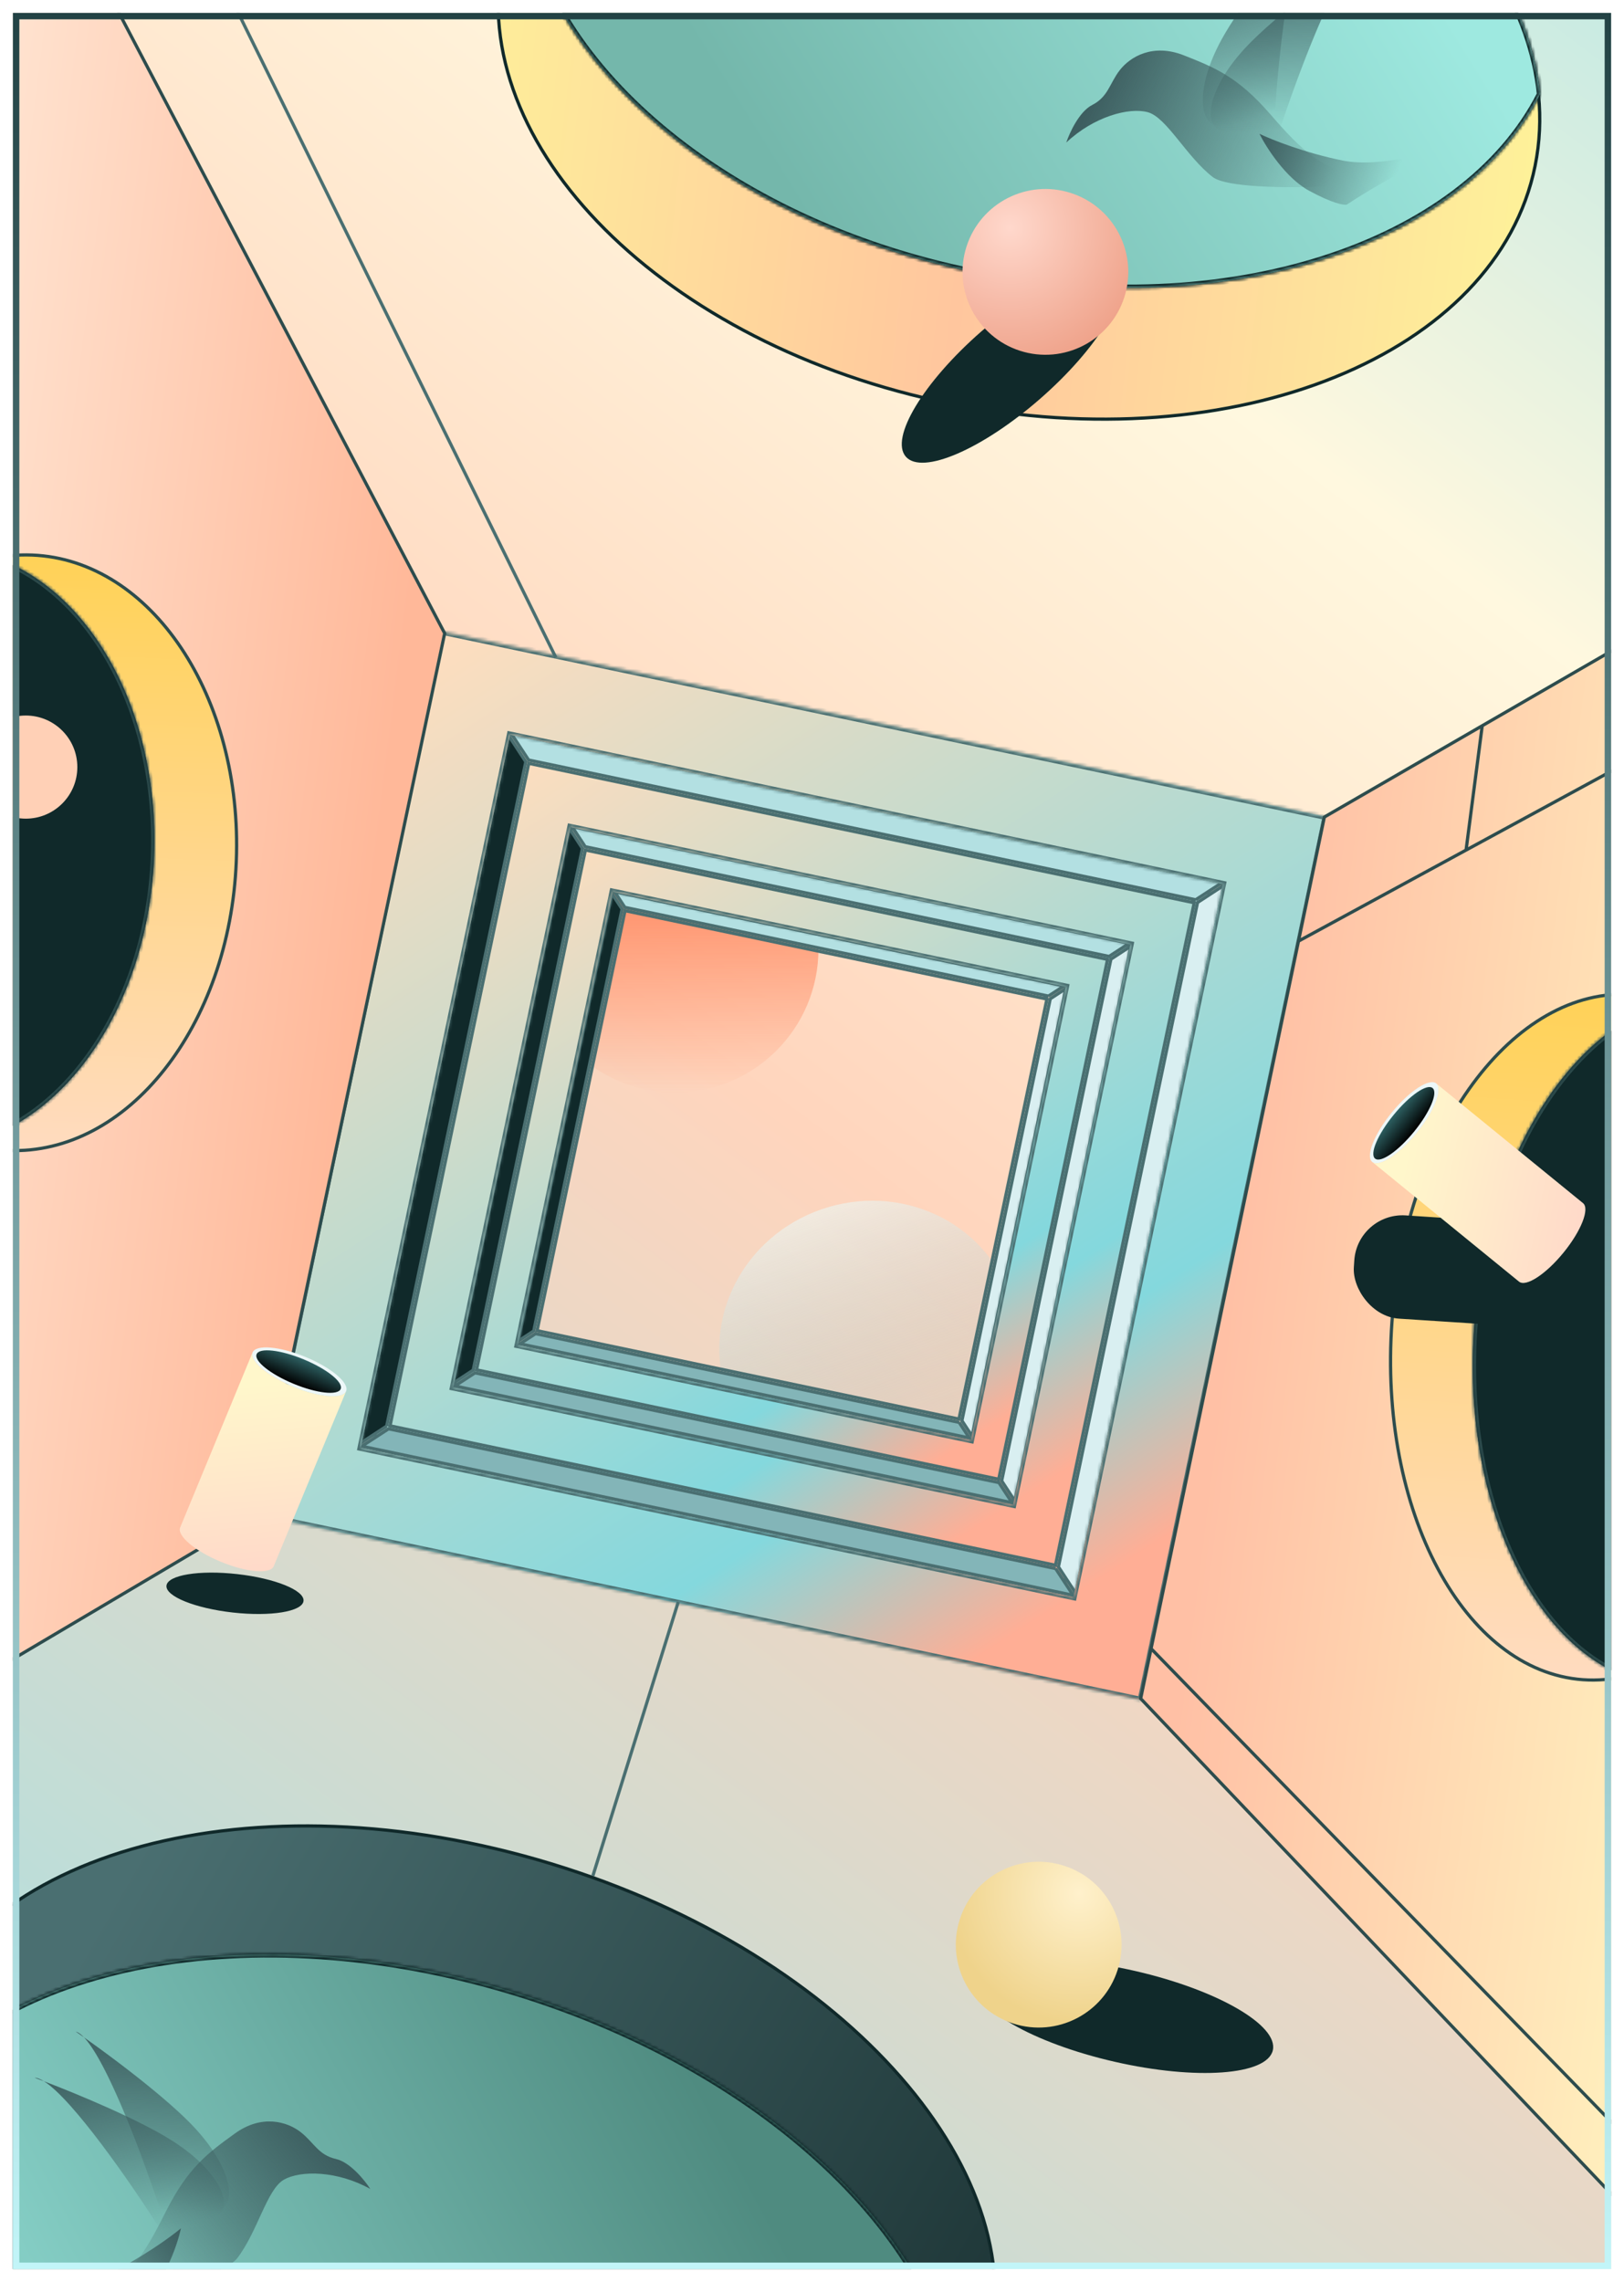 <svg width="504" height="708" viewBox="0 0 504 708" fill="none" xmlns="http://www.w3.org/2000/svg"><g filter="url(#unirep-features__a)"><g clip-path="url(#unirep-features__b)"><path fill="url(#unirep-features__c)" d="M4 0h496v700H4z"/><path opacity=".5" d="M225.582 428.546c-8.053-23.264 5.091-48.933 29.359-57.334 24.269-8.401 50.47 3.646 58.524 26.91l20.094 58.045-87.882 30.424-20.095-58.045Z" fill="url(#unirep-features__d)"/><circle cx="209.5" cy="290.5" r="44.5" fill="url(#unirep-features__e)"/><path d="m298.529 436.774 3.162 4.836 29.089-138.879-4.837 3.161-27.414 130.882Z" fill="#D9EFF1" stroke="#4A6F71"/><path d="m297.671 437.316 3.179 4.841-139.494-29.218 4.854-3.158 131.461 27.535Z" fill="#83B5B8" stroke="#4A6F71"/><path d="m325.375 305.051 4.854-3.158-139.494-29.217 3.179 4.84 131.461 27.535Z" fill="#B3E0E2" stroke="#4A6F71"/><path d="m165.642 408.94-4.837 3.161 29.089-138.879 3.161 4.837-27.413 130.881Z" fill="#10292A" stroke="#4A6F71"/><mask id="unirep-features__g" fill="#fff"><path fill-rule="evenodd" clip-rule="evenodd" d="m351.082 288.863-174.219-36.491-36.491 174.22 174.219 36.49 36.491-174.219Zm-20.318 13.281-140.62-29.453-29.453 140.62 140.619 29.453 29.454-140.62Z"/></mask><path fill-rule="evenodd" clip-rule="evenodd" d="m351.082 288.863-174.219-36.491-36.491 174.22 174.219 36.49 36.491-174.219Zm-20.318 13.281-140.62-29.453-29.453 140.62 140.619 29.453 29.454-140.62Z" fill="url(#unirep-features__f)"/><path d="m176.863 252.372.205-.979-.979-.205-.205.979.979.205Zm174.219 36.491.979.205.205-.979-.979-.205-.205.979Zm-210.71 137.729-.979-.205-.205.978.979.205.205-.978Zm174.219 36.49-.205.979.979.205.205-.979-.979-.205ZM190.144 272.691l.205-.979-.979-.205-.205.979.979.205Zm140.62 29.453.979.205.205-.979-.979-.205-.205.979ZM160.691 413.311l-.979-.205-.205.978.979.205.205-.978Zm140.619 29.453-.205.979.979.205.205-.979-.979-.205ZM176.658 253.351l174.219 36.491.41-1.958-174.219-36.491-.41 1.958Zm-35.307 173.446 36.491-174.22-1.958-.41-36.491 174.22 1.958.41Zm173.445 35.307-174.219-36.491-.41 1.957 174.219 36.491.41-1.957Zm35.308-173.446-36.491 174.219 1.957.41 36.491-174.219-1.957-.41Zm-160.165-14.989 140.62 29.454.41-1.958-140.62-29.453-.41 1.957Zm-28.27 139.847 29.454-140.62-1.958-.41-29.453 140.62 1.957.41Zm139.846 28.269-140.619-29.453-.41 1.957 140.619 29.454.41-1.958Zm28.27-139.846-29.453 140.62 1.957.41 29.454-140.62-1.958-.41Z" fill="#4A6F71" mask="url(#unirep-features__g)"/><path stroke="#4A6F71" d="m193.974 278.55 130.93 27.424-27.294 130.308-130.93-27.424z"/><path d="m310.863 455.449 4.09 6.257L351.022 289.5l-6.257 4.09-33.902 161.859Z" fill="#D9EFF1" stroke="#4A6F71"/><path d="m309.999 455.99 4.113 6.262-172.968-36.229 6.28-4.085 162.575 34.052Z" fill="#83B5B8" stroke="#4A6F71"/><path d="m344.191 292.747 6.28-4.085-172.968-36.229 4.113 6.262 162.575 34.052Z" fill="#B3E0E2" stroke="#4A6F71"/><path d="m146.851 421.096-6.257 4.09 36.069-172.206 4.09 6.257-33.902 161.859Z" fill="#10292A" stroke="#4A6F71"/><mask id="unirep-features__i" fill="#fff"><path fill-rule="evenodd" clip-rule="evenodd" d="m375.941 272.614-215.327-45.101-45.101 215.327 215.327 45.101 45.101-215.327Zm-25.112 16.415-173.8-36.403-36.403 173.8 173.8 36.403 36.403-173.8Z"/></mask><path fill-rule="evenodd" clip-rule="evenodd" d="m375.941 272.614-215.327-45.101-45.101 215.327 215.327 45.101 45.101-215.327Zm-25.112 16.415-173.8-36.403-36.403 173.8 173.8 36.403 36.403-173.8Z" fill="url(#unirep-features__h)"/><path d="m160.614 227.513.205-.979-.979-.205-.205.979.979.205Zm215.327 45.101.979.205.205-.979-.979-.205-.205.979ZM115.513 442.84l-.979-.205-.205.979.979.205.205-.979Zm215.327 45.101-.205.979.979.205.205-.979-.979-.205ZM177.029 252.626l.205-.979-.979-.205-.205.979.979.205Zm173.8 36.403.978.205.205-.979-.978-.205-.205.979ZM140.626 426.426l-.979-.205-.205.978.979.206.205-.979Zm173.8 36.403-.205.979.978.205.205-.979-.978-.205ZM160.409 228.492l215.327 45.101.41-1.958-215.327-45.101-.41 1.958Zm-43.917 214.553 45.101-215.327-1.958-.41-45.101 215.327 1.958.41Zm214.553 43.918-215.327-45.101-.41 1.957 215.327 45.101.41-1.957Zm43.918-214.554-45.101 215.327 1.957.41 45.101-215.327-1.957-.41Zm-198.139-18.804 173.8 36.403.41-1.958-173.8-36.403-.41 1.958Zm-35.22 173.026 36.403-173.8-1.957-.41-36.403 173.8 1.957.41Zm173.027 35.219-173.8-36.403-.41 1.958 173.8 36.403.41-1.958Zm35.219-173.026-36.403 173.8 1.957.41 36.403-173.8-1.957-.41Z" fill="#4A6F71" mask="url(#unirep-features__i)"/><path stroke="#4A6F71" d="m181.671 259.728 162.054 33.943-33.782 161.286-162.055-33.943z"/><path d="m328.482 482.127 5.416 8.287 46.042-219.816-8.287 5.416-43.171 206.113Z" fill="#D9EFF1" stroke="#4A6F71"/><path d="m327.611 482.668 5.447 8.292-220.787-46.244 8.316-5.41 207.024 43.362Z" fill="#83B5B8" stroke="#4A6F71"/><path d="m371.072 275.17 8.317-5.41-220.787-46.244 5.446 8.292 207.024 43.362Z" fill="#B3E0E2" stroke="#4A6F71"/><path d="m120.006 438.461-8.286 5.417 46.041-219.816 5.416 8.286-43.171 206.113Z" fill="#10292A" stroke="#4A6F71"/><mask id="unirep-features__k" fill="#fff"><path fill-rule="evenodd" clip-rule="evenodd" d="M411.454 249.401 137.401 192 80 466.053l274.053 57.401 57.401-274.053Zm-31.961 20.892-221.2-46.331-46.331 221.2 221.2 46.331 46.331-221.2Z"/></mask><path fill-rule="evenodd" clip-rule="evenodd" d="M411.454 249.401 137.401 192 80 466.053l274.053 57.401 57.401-274.053Zm-31.961 20.892-221.2-46.331-46.331 221.2 221.2 46.331 46.331-221.2Z" fill="url(#unirep-features__j)"/><path d="m137.401 192 .205-.979-.978-.205-.205.979.978.205Zm274.053 57.401.979.205.205-.978-.979-.205-.205.978ZM80 466.053l-.979-.205-.205.979.979.205.205-.979Zm274.053 57.401-.205.979.979.205.205-.979-.979-.205Zm-195.76-299.492.205-.979-.979-.205-.205.979.979.205Zm221.2 46.331.978.205.206-.979-.979-.205-.205.979ZM111.962 445.162l-.979-.205-.205.978.979.205.205-.978Zm221.2 46.331-.205.979.978.205.205-.979-.978-.205ZM137.196 192.979l274.053 57.401.41-1.957-274.053-57.402-.41 1.958ZM80.979 466.258l57.401-274.053-1.957-.41-57.402 274.053 1.958.41Zm273.279 56.218L80.205 465.074l-.41 1.958 274.053 57.401.41-1.957Zm56.218-273.28-57.402 274.053 1.958.41 57.401-274.053-1.957-.41ZM158.088 224.94l221.2 46.332.41-1.958-221.2-46.331-.41 1.957ZM112.94 445.367l46.332-221.2-1.958-.41-46.331 221.2 1.957.41Zm220.427 45.147-221.2-46.331-.41 1.957 221.2 46.332.41-1.958Zm45.147-220.426-46.331 221.2 1.957.41 46.331-221.2-1.957-.41Z" fill="#4A6F71" mask="url(#unirep-features__k)"/><path stroke="#4A6F71" d="m164.096 232.84 206.518 43.257-43.051 205.54-206.519-43.257z"/><path d="M507 684 354 523l3.23-15.5L402.976 288 411 249.5l49-28.328L507 194v490Z" fill="url(#unirep-features__l)"/><path d="M402.976 288 411 249.5l49-28.328M402.976 288l52.012-28.25M402.976 288 357.23 507.5M507 231.5V194l-47 27.172m47 10.328-52.012 28.25M507 231.5v430m-52.012-401.75L460 221.172M357.23 507.5 354 523l153 161v-22.5m-149.77-154L507 661.5" stroke="#2D4C4D"/><path d="M431.993 406.03c2.128-29.405 11.581-55.458 25.116-73.81 13.541-18.358 31.115-28.951 49.503-27.621 18.388 1.331 34.254 14.344 45.01 34.461 10.752 20.109 16.355 47.251 14.227 76.656-2.128 29.405-11.58 55.458-25.116 73.81-13.54 18.358-31.114 28.951-49.502 27.62-18.388-1.33-34.254-14.344-45.01-34.46-10.753-20.109-16.356-47.252-14.228-76.656Z" fill="url(#unirep-features__m)" stroke="#2D4C4D"/><mask id="unirep-features__n" fill="#fff"><path fill-rule="evenodd" clip-rule="evenodd" d="M505.063 516.429c-30.704-11.424-51.315-56.672-47.529-108.989 3.729-51.531 29.894-92.867 61.285-100.677 30.703 11.424 51.315 56.673 47.529 108.99-3.729 51.53-29.894 92.866-61.285 100.676Z"/></mask><path fill-rule="evenodd" clip-rule="evenodd" d="M505.063 516.429c-30.704-11.424-51.315-56.672-47.529-108.989 3.729-51.531 29.894-92.867 61.285-100.677 30.703 11.424 51.315 56.673 47.529 108.99-3.729 51.53-29.894 92.866-61.285 100.676Z" fill="#0C1820"/><path d="m505.063 516.429-.349.937.29.108.3-.074-.241-.971Zm13.756-209.666.349-.937-.29-.108-.3.075.241.97Zm-13.408 208.729c-15.015-5.587-27.681-19.499-36.132-38.627-8.444-19.113-12.63-43.339-10.748-69.353l-1.995-.144c-1.903 26.302 2.323 50.859 10.914 70.305 8.584 19.431 21.576 33.856 37.264 39.693l.697-1.874Zm-46.88-107.98c1.854-25.623 9.286-48.681 20.123-66.282 10.847-17.613 25.047-29.675 40.406-33.496l-.482-1.941c-16.032 3.988-30.61 16.499-41.627 34.389-11.024 17.903-18.54 41.278-20.415 67.186l1.995.144ZM518.47 307.7c15.016 5.587 27.682 19.499 36.132 38.627 8.444 19.114 12.631 43.339 10.749 69.353l1.994.145c1.904-26.303-2.322-50.86-10.913-70.306-8.585-19.431-21.576-33.856-37.264-39.693l-.698 1.874Zm46.881 107.98c-1.855 25.624-9.286 48.682-20.124 66.282-10.846 17.613-25.046 29.676-40.406 33.497l.483 1.941c16.032-3.989 30.61-16.5 41.626-34.389 11.025-17.904 18.541-41.279 20.415-67.186l-1.994-.145Z" fill="#4A696A" mask="url(#unirep-features__n)"/><mask id="unirep-features__o" fill="#fff"><path fill-rule="evenodd" clip-rule="evenodd" d="M505.063 516.429c-30.704-11.424-51.315-56.672-47.529-108.989 3.729-51.531 29.894-92.867 61.285-100.677 30.703 11.424 51.315 56.673 47.529 108.99-3.729 51.53-29.894 92.866-61.285 100.676Z"/></mask><path fill-rule="evenodd" clip-rule="evenodd" d="M505.063 516.429c-30.704-11.424-51.315-56.672-47.529-108.989 3.729-51.531 29.894-92.867 61.285-100.677 30.703 11.424 51.315 56.673 47.529 108.99-3.729 51.53-29.894 92.866-61.285 100.676Z" fill="#10292A"/><path d="m505.063 516.429-.349.937.29.108.3-.074-.241-.971Zm13.756-209.666.349-.937-.29-.108-.3.075.241.97Zm-13.408 208.729c-15.015-5.587-27.681-19.499-36.132-38.627-8.444-19.113-12.63-43.339-10.748-69.353l-1.995-.144c-1.903 26.302 2.323 50.859 10.914 70.305 8.584 19.431 21.576 33.856 37.264 39.693l.697-1.874Zm-46.88-107.98c1.854-25.623 9.286-48.681 20.123-66.282 10.847-17.613 25.047-29.675 40.406-33.496l-.482-1.941c-16.032 3.988-30.61 16.499-41.627 34.389-11.024 17.903-18.54 41.278-20.415 67.186l1.995.144ZM518.47 307.7c15.016 5.587 27.682 19.499 36.132 38.627 8.444 19.114 12.631 43.339 10.749 69.353l1.994.145c1.904-26.303-2.322-50.86-10.913-70.306-8.585-19.431-21.576-33.856-37.264-39.693l-.698 1.874Zm46.881 107.98c-1.855 25.624-9.286 48.682-20.124 66.282-10.846 17.613-25.046 29.676-40.406 33.497l.483 1.941c16.032-3.989 30.61-16.5 41.626-34.389 11.025-17.904 18.541-41.279 20.415-67.186l-1.994-.145Z" fill="#2D4C4D" mask="url(#unirep-features__o)"/><rect x="421.266" y="372.121" width="63" height="32.099" rx="15" transform="rotate(3.717 421.266 372.121)" fill="#10292A"/><ellipse cx="435.811" cy="344.344" rx="15.713" ry="5.01" transform="rotate(-50.815 435.811 344.344)" fill="#ECF7F8"/><ellipse cx="435.667" cy="344.521" rx="14.119" ry="4.099" transform="rotate(-50.815 435.667 344.521)" fill="url(#unirep-features__p)"/><path d="M445.739 332.165c2.144 1.749-.562 8.619-6.045 15.345-5.483 6.726-11.666 10.762-13.811 9.013l45.539 37.121c2.145 1.749 8.328-2.287 13.811-9.013 5.483-6.727 8.189-13.596 6.045-15.345l-45.539-37.121Z" fill="url(#unirep-features__q)"/><path d="m-15 522 95.5-56.5 57.5-273L-24.5-117l9.5 639Z" fill="url(#unirep-features__r)" stroke="#2D4C4D"/><path d="M294.773 121.19c-44.286-8.952-81.95-28.963-107.047-54.053-25.101-25.094-37.593-55.218-31.686-84.439 5.907-29.22 29.12-52.127 61.997-65.499 32.873-13.37 75.352-17.18 119.638-8.227s81.949 28.964 107.047 54.054c25.101 25.093 37.593 55.217 31.685 84.438-5.907 29.22-29.119 52.127-61.996 65.499-32.873 13.371-75.352 17.18-119.638 8.227Z" fill="url(#unirep-features__s)" stroke="#10292A"/><mask id="unirep-features__t" fill="#fff"><path fill-rule="evenodd" clip-rule="evenodd" d="M477.956 25.22c-23.801 46.802-96.898 71.126-175.626 55.21-77.545-15.675-134.892-65.204-140.182-116.736 23.801-46.804 96.898-71.128 175.626-55.212 77.545 15.676 134.892 65.205 140.182 116.737Z"/></mask><path fill-rule="evenodd" clip-rule="evenodd" d="M477.956 25.22c-23.801 46.802-96.898 71.126-175.626 55.21-77.545-15.675-134.892-65.204-140.182-116.736 23.801-46.804 96.898-71.128 175.626-55.212 77.545 15.676 134.892 65.205 140.182 116.737Z" fill="#0C1820"/><path d="m477.956 25.22.891.453.134-.263-.03-.293-.995.102ZM162.148-36.307l-.891-.454-.134.263.03.293.995-.102Zm314.917 61.072c-11.744 23.093-35.706 40.738-66.629 50.626-30.911 9.885-68.693 11.987-107.908 4.059l-.396 1.96c39.513 7.988 77.644 5.885 108.913-4.114 31.258-9.995 55.745-27.914 67.802-51.624l-1.782-.907ZM302.528 79.451c-38.625-7.808-72.19-24.043-96.74-44.708-24.56-20.672-40.034-45.719-42.645-71.152l-1.99.205c2.68 26.1 18.524 51.583 43.347 72.477 24.831 20.902 58.712 37.27 97.632 45.138l.396-1.96ZM163.039-35.853c11.744-23.093 35.706-40.738 66.629-50.626 30.912-9.885 68.693-11.987 107.908-4.059l.396-1.96c-39.513-7.988-77.644-5.885-108.913 4.114-31.258 9.995-55.745 27.914-67.802 51.624l1.782.907Zm174.537-54.685c38.625 7.808 72.19 24.043 96.741 44.708 24.559 20.672 40.033 45.719 42.644 71.15l1.99-.204c-2.68-26.1-18.524-51.583-43.347-72.477-24.831-20.902-58.712-37.27-97.632-45.138l-.396 1.96Z" fill="#10292A" mask="url(#unirep-features__t)"/><mask id="unirep-features__v" fill="#fff"><path fill-rule="evenodd" clip-rule="evenodd" d="M477.956 25.22c-23.801 46.802-96.898 71.126-175.626 55.21-77.545-15.675-134.892-65.204-140.182-116.736 23.801-46.804 96.898-71.128 175.626-55.212 77.545 15.676 134.892 65.205 140.182 116.737Z"/></mask><path fill-rule="evenodd" clip-rule="evenodd" d="M477.956 25.22c-23.801 46.802-96.898 71.126-175.626 55.21-77.545-15.675-134.892-65.204-140.182-116.736 23.801-46.804 96.898-71.128 175.626-55.212 77.545 15.676 134.892 65.205 140.182 116.737Z" fill="url(#unirep-features__u)"/><path d="m477.956 25.22.891.453.134-.263-.03-.293-.995.102ZM162.148-36.307l-.891-.454-.134.263.03.293.995-.102Zm314.917 61.072c-11.744 23.093-35.706 40.738-66.629 50.626-30.911 9.885-68.693 11.987-107.908 4.059l-.396 1.96c39.513 7.988 77.644 5.885 108.913-4.114 31.258-9.995 55.745-27.914 67.802-51.624l-1.782-.907ZM302.528 79.451c-38.625-7.808-72.19-24.043-96.74-44.708-24.56-20.672-40.034-45.719-42.645-71.152l-1.99.205c2.68 26.1 18.524 51.583 43.347 72.477 24.831 20.902 58.712 37.27 97.632 45.138l.396-1.96ZM163.039-35.853c11.744-23.093 35.706-40.738 66.629-50.626 30.912-9.885 68.693-11.987 107.908-4.059l.396-1.96c-39.513-7.988-77.644-5.885-108.913 4.114-31.258 9.995-55.745 27.914-67.802 51.624l1.782.907Zm174.537-54.685c38.625 7.808 72.19 24.043 96.741 44.708 24.559 20.672 40.033 45.719 42.644 71.15l1.99-.204c-2.68-26.1-18.524-51.583-43.347-72.477-24.831-20.902-58.712-37.27-97.632-45.138l-.396 1.96Z" fill="#10292A" mask="url(#unirep-features__v)"/><path d="M171.022 574.244c46.001 13.996 84.087 38.287 108.483 66.222 24.401 27.941 35.058 59.46 26.385 87.966-8.673 28.507-35.079 48.75-70.907 58.366-35.82 9.614-80.981 8.578-126.981-5.417-46.001-13.996-84.087-38.288-108.483-66.222-24.4-27.941-35.058-59.46-26.385-87.967 8.674-28.506 35.079-48.749 70.907-58.366 35.82-9.614 80.981-8.578 126.981 5.418Z" fill="url(#unirep-features__w)" stroke="#10292A"/><mask id="unirep-features__x" fill="#fff"><path fill-rule="evenodd" clip-rule="evenodd" d="M-30.33 649.25c29.033-44.048 108.212-60.019 189.969-35.145 80.529 24.501 136.91 80.521 138.185 132.61-29.032 44.048-108.211 60.019-189.968 35.144-80.529-24.5-136.91-80.52-138.185-132.609Z"/></mask><path fill-rule="evenodd" clip-rule="evenodd" d="M-30.33 649.25c29.033-44.048 108.212-60.019 189.969-35.145 80.529 24.501 136.91 80.521 138.185 132.61-29.032 44.048-108.211 60.019-189.968 35.144-80.529-24.5-136.91-80.52-138.185-132.609Z" fill="#0C1820"/><path d="m-30.33 649.25-.834-.551-.173.262.008.313 1-.024Zm328.154 97.465.835.55.172-.261-.007-.314-1 .025ZM-29.494 649.8c14.316-21.722 41.08-36.627 74.563-42.986 33.467-6.356 73.536-4.148 114.279 8.248l.582-1.913c-41.015-12.479-81.413-14.723-115.234-8.3-33.803 6.42-61.145 21.524-75.86 43.85l1.67 1.101Zm188.842-34.738c40.13 12.209 74.213 32.265 98.407 55.721 24.207 23.467 38.44 50.261 39.069 75.956l2-.049c-.646-26.393-15.241-53.654-39.676-77.343-24.448-23.702-58.819-43.907-99.218-56.198l-.582 1.913Zm137.641 131.103c-14.317 21.721-41.08 36.626-74.564 42.986-33.466 6.355-73.536 4.147-114.278-8.249l-.582 1.914c41.014 12.479 81.413 14.722 115.233 8.299 33.804-6.419 61.146-21.524 75.861-43.85l-1.67-1.1Zm-188.842 34.737c-40.13-12.209-74.214-32.264-98.408-55.72-24.206-23.468-38.44-50.262-39.069-75.957l-2 .049c.647 26.394 15.242 53.654 39.677 77.344 24.447 23.701 58.819 43.907 99.218 56.198l.582-1.914Z" fill="#10292A" mask="url(#unirep-features__x)"/><mask id="unirep-features__z" fill="#fff"><path fill-rule="evenodd" clip-rule="evenodd" d="M-30.33 649.25c29.033-44.048 108.212-60.019 189.969-35.145 80.529 24.501 136.91 80.521 138.185 132.61-29.032 44.048-108.211 60.019-189.968 35.144-80.529-24.5-136.91-80.52-138.185-132.609Z"/></mask><path fill-rule="evenodd" clip-rule="evenodd" d="M-30.33 649.25c29.033-44.048 108.212-60.019 189.969-35.145 80.529 24.501 136.91 80.521 138.185 132.61-29.032 44.048-108.211 60.019-189.968 35.144-80.529-24.5-136.91-80.52-138.185-132.609Z" fill="url(#unirep-features__y)"/><path d="m-30.33 649.25-.834-.551-.173.262.008.313 1-.024Zm328.154 97.465.835.55.172-.261-.007-.314-1 .025ZM-29.494 649.8c14.316-21.722 41.08-36.627 74.563-42.986 33.467-6.356 73.536-4.148 114.279 8.248l.582-1.913c-41.015-12.479-81.413-14.723-115.234-8.3-33.803 6.42-61.145 21.524-75.86 43.85l1.67 1.101Zm188.842-34.738c40.13 12.209 74.213 32.265 98.407 55.721 24.207 23.467 38.44 50.261 39.069 75.956l2-.049c-.646-26.393-15.241-53.654-39.676-77.343-24.448-23.702-58.819-43.907-99.218-56.198l-.582 1.913Zm137.641 131.103c-14.317 21.721-41.08 36.626-74.564 42.986-33.466 6.355-73.536 4.147-114.278-8.249l-.582 1.914c41.014 12.479 81.413 14.722 115.233 8.299 33.804-6.419 61.146-21.524 75.861-43.85l-1.67-1.1Zm-188.842 34.737c-40.13-12.209-74.214-32.264-98.408-55.72-24.206-23.468-38.44-50.262-39.069-75.957l-2 .049c.647 26.394 15.242 53.654 39.677 77.344 24.447 23.701 58.819 43.907 99.218 56.198l.582-1.914Z" fill="#10292A" mask="url(#unirep-features__z)"/><path d="M73.33 263.276c1.026-25.551-5.579-48.965-17.063-66.164-11.484-17.201-27.821-28.156-46.275-28.898-18.454-.742-35.617 8.868-48.445 25.091-12.827 16.223-21.289 39.032-22.316 64.582-1.026 25.551 5.578 48.965 17.062 66.164 11.485 17.201 27.822 28.156 46.276 28.898 18.453.741 35.617-8.868 48.444-25.091 12.827-16.223 21.29-39.032 22.316-64.582Z" fill="url(#unirep-features__A)" stroke="#2D4C4D"/><mask id="unirep-features__B" fill="#fff"><path fill-rule="evenodd" clip-rule="evenodd" d="M-11.107 350.976c31.742-6.699 57.068-43.603 58.896-89.106 1.802-44.82-19.79-83.152-50.16-93.109-31.743 6.699-57.069 43.603-58.897 89.106-1.801 44.82 19.79 83.152 50.16 93.109Z"/></mask><path fill-rule="evenodd" clip-rule="evenodd" d="M-11.107 350.976c31.742-6.699 57.068-43.603 58.896-89.106 1.802-44.82-19.79-83.152-50.16-93.109-31.743 6.699-57.069 43.603-58.897 89.106-1.801 44.82 19.79 83.152 50.16 93.109Z" fill="#0C1820"/><path d="m-11.107 350.977.206.978-.263.055-.255-.083.312-.95Zm8.735-182.216-.206-.978.263-.056.255.084-.312.95Zm-8.942 181.237c31.123-6.569 56.286-42.919 58.104-88.168l1.999.08c-1.84 45.758-27.328 83.215-59.69 90.045l-.413-1.957ZM46.79 261.83c1.791-44.565-19.685-82.353-49.473-92.119l.623-1.9c30.953 10.148 52.66 49.024 50.849 94.099l-1.999-.08Zm-48.955-92.091c-31.123 6.569-56.286 42.919-58.104 88.169l-1.998-.081c1.838-45.758 27.327-83.214 59.689-90.044l.413 1.956Zm-58.104 88.169c-1.79 44.564 19.685 82.352 49.473 92.118l-.623 1.901c-30.953-10.148-52.66-49.025-50.849-94.1l1.999.081Z" fill="#4A696A" mask="url(#unirep-features__B)"/><mask id="unirep-features__C" fill="#fff"><path fill-rule="evenodd" clip-rule="evenodd" d="M-11.107 350.976c31.742-6.699 57.068-43.603 58.896-89.106 1.802-44.82-19.79-83.152-50.16-93.109-31.743 6.699-57.069 43.603-58.897 89.106-1.801 44.82 19.79 83.152 50.16 93.109Z"/></mask><path fill-rule="evenodd" clip-rule="evenodd" d="M-11.107 350.976c31.742-6.699 57.068-43.603 58.896-89.106 1.802-44.82-19.79-83.152-50.16-93.109-31.743 6.699-57.069 43.603-58.897 89.106-1.801 44.82 19.79 83.152 50.16 93.109Z" fill="#10292A"/><path d="m-11.107 350.977.206.978-.263.055-.255-.083.312-.95Zm8.735-182.216-.206-.978.263-.056.255.084-.312.95Zm-8.942 181.237c31.123-6.569 56.286-42.919 58.104-88.168l1.999.08c-1.84 45.758-27.328 83.215-59.69 90.045l-.413-1.957ZM46.79 261.83c1.791-44.565-19.685-82.353-49.473-92.119l.623-1.9c30.953 10.148 52.66 49.024 50.849 94.099l-1.999-.08Zm-48.955-92.091c-31.123 6.569-56.286 42.919-58.104 88.169l-1.998-.081c1.838-45.758 27.327-83.214 59.689-90.044l.413 1.956Zm-58.104 88.169c-1.79 44.564 19.685 82.352 49.473 92.118l-.623 1.901c-30.953-10.148-52.66-49.025-50.849-94.1l1.999.081Z" fill="#2D4C4D" mask="url(#unirep-features__C)"/><circle cx="8" cy="234" r="16" fill="#FFD0B6"/><ellipse cx="313.665" cy="109.287" rx="13.871" ry="43.197" transform="rotate(48.883 313.665 109.287)" fill="#10292A"/><circle cx="324.439" cy="80.354" r="25.718" transform="rotate(17.818 324.439 80.354)" fill="url(#unirep-features__D)"/><ellipse cx="349.077" cy="621.597" rx="47.129" ry="14.439" transform="rotate(12.902 349.077 621.597)" fill="#10292A"/><circle cx="322.354" cy="599.354" r="25.718" transform="rotate(17.818 322.354 599.354)" fill="url(#unirep-features__E)"/><ellipse cx="92.894" cy="421.636" rx="15.713" ry="5.01" transform="rotate(22.475 92.894 421.636)" fill="#ECF7F8"/><ellipse cx="92.684" cy="421.549" rx="14.119" ry="4.099" transform="rotate(22.475 92.684 421.549)" fill="url(#unirep-features__F)"/><path d="M107.413 427.643c-1.057 2.556-8.415 1.94-16.434-1.378-8.019-3.317-13.662-8.079-12.604-10.636l-22.46 54.29c-1.057 2.556 4.586 7.318 12.604 10.636 8.019 3.317 15.377 3.934 16.435 1.377l22.459-54.289Z" fill="url(#unirep-features__G)"/><ellipse cx="72.932" cy="490.344" rx="21.398" ry="6" transform="rotate(6.389 72.932 490.344)" fill="#10292A"/><path d="M172.5 200 69.5-9" stroke="#4A6F71"/><path d="M26.036 628.096a270.171 270.171 0 0 0-2.524-1.759c.773.205 1.62.814 2.524 1.759 9.284 6.545 25.918 19.012 34.302 28.01 11.516 12.36 13.413 23.886 7.512 25.725-4.722 1.471-14.14.203-18.26-.615-5.125-15.595-16.211-45.444-23.554-53.12Z" fill="url(#unirep-features__H)"/><path d="M104.253 665.85c4.392.987 8.944 6.613 10.67 9.302-10.205-5.666-21.635-5.86-26.877-2.84-5.242 3.021-8.14 16.239-14.499 24.423-6.358 8.184-68.254 18.742-51.132 13.643 17.121-5.099 22.254-14.755 29.108-28.321 6.854-13.566 12.95-18.023 21.355-24.099 8.405-6.077 16.268-3.663 20.378-.483 4.11 3.179 5.507 7.142 10.997 8.375Z" fill="url(#unirep-features__I)"/><path d="M13.615 641.725c-1.05-.4-2.016-.763-2.88-1.081.799.007 1.77.388 2.88 1.081 10.612 4.05 29.81 12.025 40.155 18.674 14.212 9.134 18.895 19.835 13.63 23.074-4.211 2.591-13.652 3.688-17.845 3.912-8.818-13.846-26.93-40.034-35.94-45.66Z" fill="url(#unirep-features__J)"/><path d="M45.62 708.251c6.021-5.586 9.537-16.258 10.543-20.896-3.152 2.636-12.154 9.208-22.952 14.4-10.797 5.192-28.821 4.496-36.484 3.498 3.016.792 10.94 2.772 18.502 4.358 7.562 1.586 16.586 4.487 20.153 5.74.904-.039 4.217-1.514 10.238-7.1Z" fill="url(#unirep-features__K)"/><path d="M405.413-27.343c.73-.854 1.405-1.635 2.012-2.328-.698.389-1.369 1.188-2.012 2.328-7.378 8.636-20.414 24.828-26.314 35.62-8.104 14.822-7.093 26.46-.92 26.782 4.938.259 13.751-3.298 17.54-5.109 1.113-16.377 4.477-48.04 9.694-57.293Z" fill="url(#unirep-features__L)"/><path d="M338.955 28.572c-4.012 2.042-7.032 8.618-8.04 11.651 8.488-8.013 19.515-11.026 25.341-9.395 5.826 1.631 11.902 13.723 20.086 20.081 8.183 6.36 70.768 1.291 52.917.582-17.85-.71-25.211-8.797-35.205-20.248-9.994-11.45-17.001-14.263-26.648-18.073-9.647-3.81-16.669.472-19.866 4.569-3.197 4.096-3.57 8.28-8.585 10.833Z" fill="url(#unirep-features__M)"/><path d="M420.818-17.207a277.63 277.63 0 0 1 2.524-1.76c-.773.205-1.62.815-2.524 1.76-9.282 6.547-25.913 19.02-34.294 28.02-11.513 12.363-13.406 23.89-7.504 25.727 4.721 1.47 14.139.199 18.259-.62 5.121-15.596 16.199-45.448 23.539-53.127Z" fill="url(#unirep-features__N)"/><path d="M406.248 55.166c-7.215-3.925-13.259-13.397-15.38-17.642 3.706 1.775 14.053 5.918 25.799 8.28 11.745 2.362 29.038-2.767 36.216-5.628-2.726 1.513-9.914 5.39-16.85 8.796-6.936 3.406-14.963 8.447-18.109 10.542-.886.186-4.461-.424-11.676-4.348Z" fill="url(#unirep-features__O)"/><path d="M210.5 493 184 578" stroke="#4A6F71"/></g><path stroke="url(#unirep-features__P)" stroke-width="2" d="M5 1h494v698H5z"/></g><defs><linearGradient id="unirep-features__c" x1="-67" y1="788" x2="583" y2="-81.5" gradientUnits="userSpaceOnUse"><stop offset=".068" stop-color="#A2E1E4"/><stop offset=".5" stop-color="#FFD5BD"/><stop offset=".74" stop-color="#FFF8DF"/><stop offset="1" stop-color="#A2E1E4"/></linearGradient><linearGradient id="unirep-features__d" x1="254.941" y1="371.212" x2="289.618" y2="471.379" gradientUnits="userSpaceOnUse"><stop stop-color="#E8FEFF"/><stop offset="1" stop-color="#668B8D" stop-opacity="0"/></linearGradient><linearGradient id="unirep-features__e" x1="209.5" y1="246" x2="209.5" y2="335" gradientUnits="userSpaceOnUse"><stop stop-color="#FF7043"/><stop offset="1" stop-color="#FF7043" stop-opacity="0"/></linearGradient><linearGradient id="unirep-features__f" x1="176.899" y1="252.2" x2="314.041" y2="465.71" gradientUnits="userSpaceOnUse"><stop stop-color="#FFDDBE"/><stop offset=".729" stop-color="#84D8DD"/><stop offset=".896" stop-color="#FFAE95"/></linearGradient><linearGradient id="unirep-features__h" x1="160.659" y1="227.3" x2="330.16" y2="491.189" gradientUnits="userSpaceOnUse"><stop stop-color="#FFDDBE"/><stop offset=".729" stop-color="#84D8DD"/><stop offset=".896" stop-color="#FFAE95"/></linearGradient><linearGradient id="unirep-features__j" x1="137.458" y1="191.729" x2="353.187" y2="527.588" gradientUnits="userSpaceOnUse"><stop stop-color="#FFDDBE"/><stop offset=".729" stop-color="#84D8DD"/><stop offset=".896" stop-color="#FFAE95"/></linearGradient><linearGradient id="unirep-features__l" x1="593.062" y1="194.5" x2="409.915" y2="171.521" gradientUnits="userSpaceOnUse"><stop stop-color="#FFF9C2"/><stop offset="1" stop-color="#FFC0A5"/></linearGradient><linearGradient id="unirep-features__m" x1="491.195" y1="517.645" x2="506.648" y2="304.101" gradientUnits="userSpaceOnUse"><stop stop-color="#FFDBC0"/><stop offset="1" stop-color="#FFD257"/></linearGradient><linearGradient id="unirep-features__p" x1="435.667" y1="340.422" x2="435.667" y2="348.62" gradientUnits="userSpaceOnUse"><stop stop-color="#2D6062"/><stop offset="1"/></linearGradient><linearGradient id="unirep-features__q" x1="434.611" y1="362.756" x2="491.976" y2="374.556" gradientUnits="userSpaceOnUse"><stop stop-color="#FFF7CB"/><stop offset="1" stop-color="#FFD9C9"/></linearGradient><linearGradient id="unirep-features__r" x1="-101.063" y1="521.5" x2="82.085" y2="544.479" gradientUnits="userSpaceOnUse"><stop stop-color="#FFEEDE"/><stop offset="1" stop-color="#FFB899"/></linearGradient><linearGradient id="unirep-features__s" x1="490" y1="27" x2="127" y2="-14.5" gradientUnits="userSpaceOnUse"><stop stop-color="#FEF499"/><stop offset=".505" stop-color="#FFC69E"/><stop offset="1" stop-color="#FEF499"/></linearGradient><linearGradient id="unirep-features__u" x1="414.5" y1="-56" x2="242" y2="51.5" gradientUnits="userSpaceOnUse"><stop stop-color="#9EE9E0"/><stop offset="1" stop-color="#74B7AB"/></linearGradient><linearGradient id="unirep-features__w" x1="35.721" y1="582.328" x2="302.453" y2="735.4" gradientUnits="userSpaceOnUse"><stop stop-color="#4A6F71"/><stop offset="1" stop-color="#1E3637"/></linearGradient><linearGradient id="unirep-features__y" x1="29.851" y1="737.628" x2="214.748" y2="638.436" gradientUnits="userSpaceOnUse"><stop stop-color="#84CDC4"/><stop offset="1" stop-color="#4F8B80"/></linearGradient><linearGradient id="unirep-features__A" x1="2.548" y1="353.449" x2="10.012" y2="167.714" gradientUnits="userSpaceOnUse"><stop stop-color="#FFDBC0"/><stop offset="1" stop-color="#FFD257"/></linearGradient><linearGradient id="unirep-features__F" x1="92.684" y1="417.45" x2="92.684" y2="425.648" gradientUnits="userSpaceOnUse"><stop stop-color="#2D6062"/><stop offset="1"/></linearGradient><linearGradient id="unirep-features__G" x1="74.915" y1="425.78" x2="80.107" y2="484.116" gradientUnits="userSpaceOnUse"><stop stop-color="#FFF7CB"/><stop offset="1" stop-color="#FFD9C9"/></linearGradient><linearGradient id="unirep-features__H" x1="48.128" y1="627.166" x2="46.28" y2="682.004" gradientUnits="userSpaceOnUse"><stop stop-color="#3D5E60"/><stop offset="1" stop-color="#3D5E60" stop-opacity="0"/></linearGradient><linearGradient id="unirep-features__I" x1="100.587" y1="660.776" x2="41.452" y2="710.312" gradientUnits="userSpaceOnUse"><stop stop-color="#3D5E60"/><stop offset="1" stop-color="#3D5E60" stop-opacity="0"/></linearGradient><linearGradient id="unirep-features__J" x1="34.793" y1="635.37" x2="46.542" y2="688.966" gradientUnits="userSpaceOnUse"><stop stop-color="#3D5E60"/><stop offset="1" stop-color="#3D5E60" stop-opacity="0"/></linearGradient><linearGradient id="unirep-features__K" x1="56.475" y1="687.464" x2="20.541" y2="713.616" gradientUnits="userSpaceOnUse"><stop stop-color="#3D5E60"/><stop offset="1" stop-color="#3D5E60" stop-opacity="0"/></linearGradient><linearGradient id="unirep-features__L" x1="383.777" y1="-22.784" x2="399.122" y2="29.896" gradientUnits="userSpaceOnUse"><stop stop-color="#3D5E60"/><stop offset="1" stop-color="#3D5E60" stop-opacity="0"/></linearGradient><linearGradient id="unirep-features__M" x1="341.252" y1="22.749" x2="410.796" y2="56.132" gradientUnits="userSpaceOnUse"><stop stop-color="#3D5E60"/><stop offset="1" stop-color="#3D5E60" stop-opacity="0"/></linearGradient><linearGradient id="unirep-features__N" x1="398.726" y1="-18.13" x2="400.589" y2="36.707" gradientUnits="userSpaceOnUse"><stop stop-color="#3D5E60"/><stop offset="1" stop-color="#3D5E60" stop-opacity="0"/></linearGradient><linearGradient id="unirep-features__O" x1="390.593" y1="37.707" x2="431.875" y2="54.165" gradientUnits="userSpaceOnUse"><stop stop-color="#3D5E60"/><stop offset="1" stop-color="#3D5E60" stop-opacity="0"/></linearGradient><linearGradient id="unirep-features__P" x1="252" y1="0" x2="252" y2="700" gradientUnits="userSpaceOnUse"><stop stop-color="#234345"/><stop offset="1" stop-color="#C2F5F8"/></linearGradient><radialGradient id="unirep-features__D" cx="0" cy="0" r="1" gradientUnits="userSpaceOnUse" gradientTransform="rotate(44.471 68.516 414.282) scale(42.958)"><stop stop-color="#FFD8CC"/><stop offset="1" stop-color="#EFA38B"/></radialGradient><radialGradient id="unirep-features__E" cx="0" cy="0" r="1" gradientUnits="userSpaceOnUse" gradientTransform="rotate(77.169 -199.007 496.676) scale(40.334)"><stop stop-color="#FFF1CC"/><stop offset="1" stop-color="#EFD38B"/></radialGradient><clipPath id="unirep-features__b"><path fill="#fff" d="M4 0h496v700H4z"/></clipPath><filter id="unirep-features__a" x="0" y="0" width="504" height="708" filterUnits="userSpaceOnUse" color-interpolation-filters="sRGB"><feFlood flood-opacity="0" result="BackgroundImageFix"/><feColorMatrix in="SourceAlpha" values="0 0 0 0 0 0 0 0 0 0 0 0 0 0 0 0 0 0 127 0" result="hardAlpha"/><feOffset dy="4"/><feGaussianBlur stdDeviation="2"/><feComposite in2="hardAlpha" operator="out"/><feColorMatrix values="0 0 0 0 0 0 0 0 0 0 0 0 0 0 0 0 0 0 0.25 0"/><feBlend in2="BackgroundImageFix" result="effect1_dropShadow_374_574"/><feBlend in="SourceGraphic" in2="effect1_dropShadow_374_574" result="shape"/></filter></defs></svg>